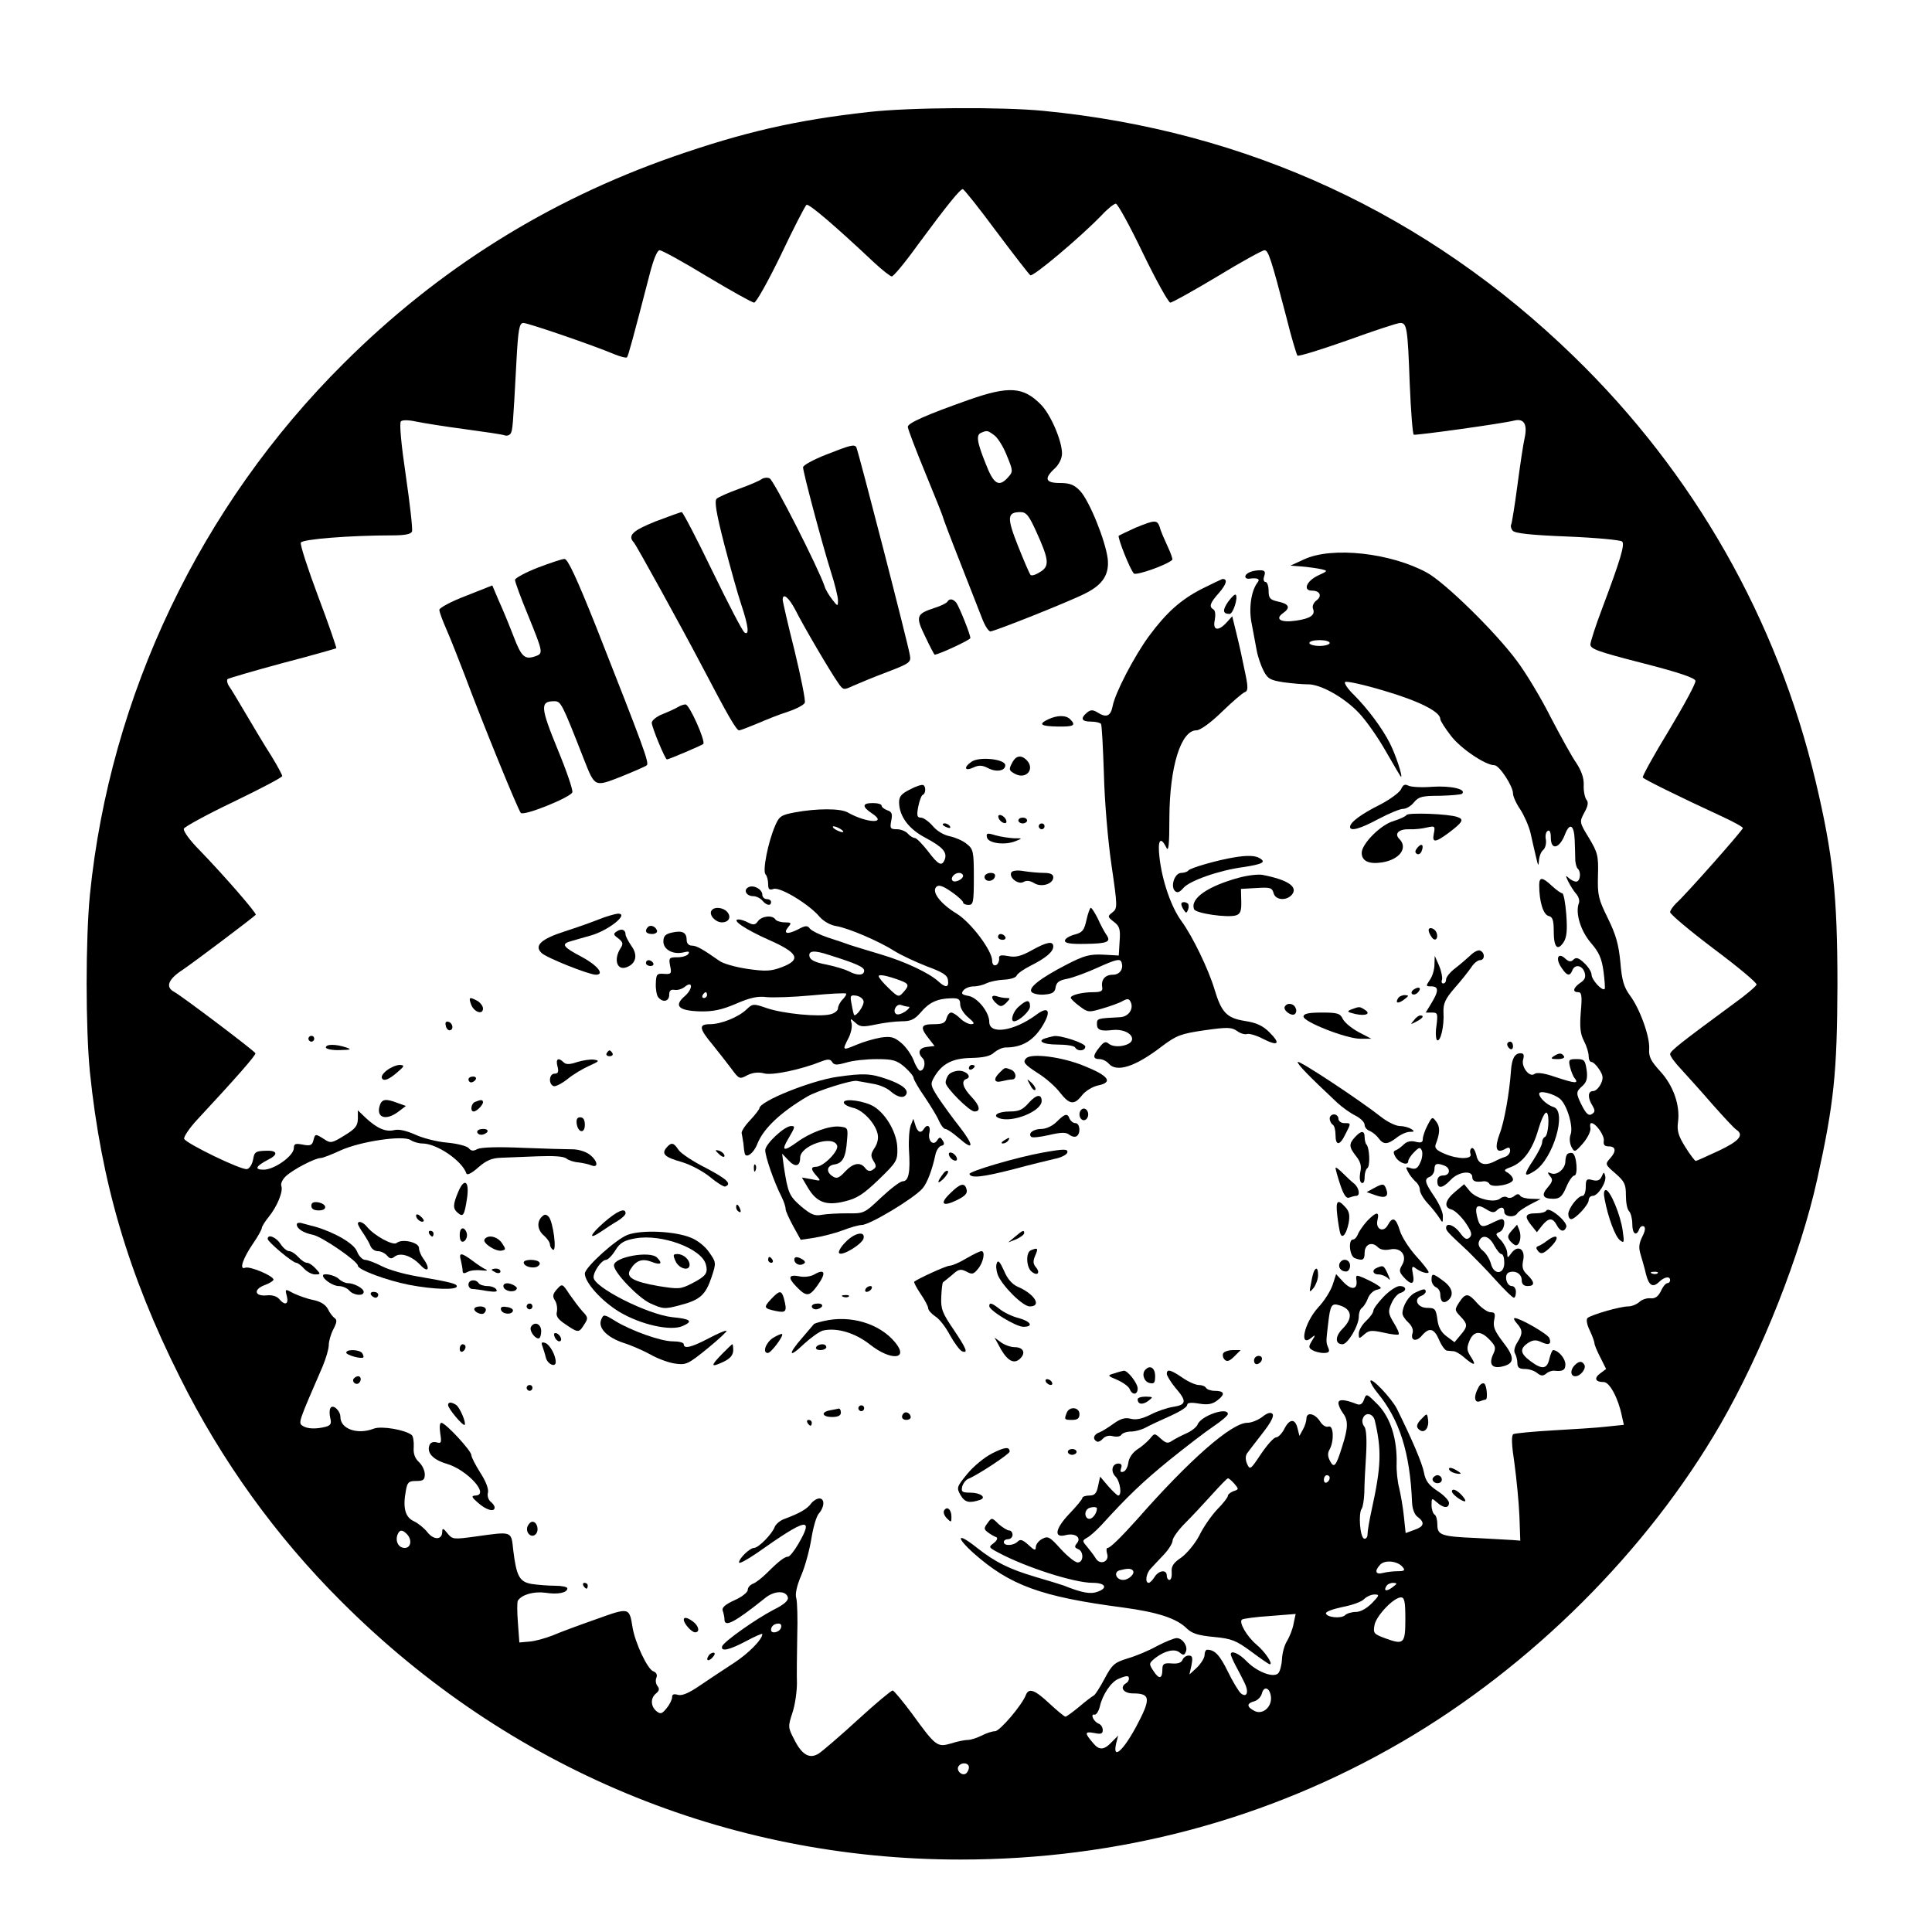 <?xml version="1.0" standalone="no"?>
<!DOCTYPE svg PUBLIC "-//W3C//DTD SVG 20010904//EN"
 "http://www.w3.org/TR/2001/REC-SVG-20010904/DTD/svg10.dtd">
<svg version="1.0" xmlns="http://www.w3.org/2000/svg"
 width="664pt" height="664pt" viewBox="0 0 664 664"
 preserveAspectRatio="xMidYMid meet">

<g transform="translate(0,664) scale(0.1,-0.1)"
fill="#000000" stroke="none">
<path d="M2985 6255 c-251 -28 -429 -69 -673 -154 -431 -151 -806 -386 -1131
-710 -492 -489 -803 -1141 -872 -1826 -15 -154 -15 -457 0 -610 39 -378 132
-695 309 -1048 143 -287 330 -547 556 -772 573 -573 1324 -886 2126 -886 544
0 1059 137 1519 405 444 259 842 655 1094 1091 143 248 275 583 332 840 58
262 69 368 70 670 0 308 -15 447 -75 700 -132 556 -418 1059 -831 1460 -504
490 -1123 776 -1823 844 -142 14 -461 12 -601 -4z m439 -410 c59 -79 112 -147
117 -151 10 -6 170 129 244 205 21 23 44 41 50 41 6 0 48 -76 93 -170 45 -93
88 -170 94 -170 7 0 80 41 162 90 82 50 155 90 162 90 13 0 23 -30 75 -230 17
-69 35 -128 38 -132 3 -4 80 20 171 52 91 33 173 60 182 60 23 0 26 -14 33
-208 4 -95 10 -174 14 -176 6 -3 305 38 347 49 32 7 44 -14 34 -60 -5 -22 -16
-96 -25 -164 -9 -69 -19 -129 -21 -133 -3 -5 -1 -15 5 -22 8 -9 61 -15 189
-20 97 -4 181 -12 187 -17 10 -10 -5 -61 -70 -234 -21 -55 -38 -109 -39 -119
-1 -16 23 -25 179 -65 125 -32 181 -51 182 -61 2 -8 -40 -85 -91 -170 -52 -85
-92 -158 -90 -162 5 -7 125 -66 272 -134 39 -18 72 -36 72 -40 0 -7 -198 -231
-229 -258 -11 -11 -21 -25 -21 -31 0 -7 68 -64 150 -126 83 -62 149 -117 147
-123 -2 -6 -37 -36 -79 -66 -182 -134 -218 -162 -218 -173 0 -7 17 -30 38 -52
20 -22 69 -76 107 -120 39 -44 76 -84 83 -88 27 -18 9 -39 -61 -72 -41 -19
-76 -35 -79 -35 -3 0 -19 21 -36 48 -23 37 -29 55 -25 85 8 58 -16 126 -61
175 -32 35 -40 50 -38 77 3 41 -32 139 -67 185 -20 28 -27 51 -32 113 -6 61
-15 94 -43 151 -32 65 -36 79 -34 147 2 68 -1 79 -31 129 -33 54 -33 55 -16
87 13 23 15 36 7 45 -5 7 -10 29 -9 50 1 24 -8 49 -25 75 -15 21 -54 92 -88
157 -33 66 -86 154 -117 195 -74 100 -247 269 -309 303 -125 68 -325 90 -421
46 l-48 -22 40 -3 c22 -2 51 -6 65 -9 25 -6 24 -6 -10 -22 -40 -19 -53 -52
-21 -52 28 0 36 -19 15 -34 -10 -8 -15 -20 -11 -29 8 -21 -10 -33 -58 -40 -53
-8 -75 5 -45 26 27 19 20 32 -20 40 -25 6 -30 11 -30 37 0 16 -5 30 -11 30 -6
0 -8 9 -4 20 5 15 2 20 -14 20 -27 0 -51 -10 -51 -22 0 -5 6 -8 13 -7 29 4 39
-1 29 -13 -22 -28 -31 -90 -20 -142 5 -28 13 -69 17 -91 4 -22 15 -54 24 -71
14 -27 23 -32 69 -39 29 -4 66 -7 81 -7 43 2 126 -44 177 -98 25 -26 67 -86
94 -134 27 -47 50 -86 51 -86 7 0 -19 78 -38 115 -26 52 -77 120 -124 167 -21
20 -34 40 -30 44 4 4 64 -9 134 -30 119 -35 193 -72 193 -97 0 -6 16 -31 36
-57 33 -44 119 -102 150 -102 17 0 64 -72 64 -97 0 -10 11 -35 25 -55 13 -20
29 -56 35 -80 5 -24 14 -61 19 -83 7 -31 9 -34 10 -14 1 15 7 32 15 38 7 6 11
22 9 35 -3 13 0 27 6 30 7 5 11 -4 11 -23 0 -45 30 -38 49 12 16 41 31 32 33
-20 1 -27 2 -58 2 -70 1 -11 4 -25 9 -29 12 -12 8 -44 -6 -44 -7 0 -19 6 -26
13 -11 10 -11 8 -1 -13 7 -14 19 -33 27 -42 9 -10 13 -25 9 -33 -12 -33 6 -94
42 -136 28 -32 37 -54 43 -97 4 -31 6 -58 4 -61 -9 -8 -45 32 -45 49 0 9 -11
27 -25 40 -19 18 -28 21 -37 12 -9 -9 -16 -8 -29 4 -24 22 -34 0 -13 -31 19
-29 29 -32 38 -10 8 22 34 18 42 -7 5 -16 1 -26 -15 -36 -24 -17 -28 -32 -7
-32 12 0 14 -13 9 -68 -4 -52 -2 -75 11 -100 9 -17 16 -40 16 -52 0 -11 4 -20
10 -20 5 0 17 -11 26 -25 14 -21 15 -31 6 -50 -7 -14 -18 -25 -27 -25 -18 0
-19 -23 -2 -50 10 -17 9 -22 -2 -29 -10 -7 -19 0 -33 27 -23 45 -22 50 1 70
14 13 18 26 14 55 -5 33 -8 37 -34 37 -27 0 -29 -2 -23 -27 4 -16 11 -34 17
-40 13 -18 1 -17 -69 6 -37 13 -63 16 -70 10 -17 -14 -47 25 -39 50 4 15 2 21
-9 21 -20 0 -30 -18 -33 -60 -5 -74 -23 -177 -39 -217 -18 -49 -12 -68 17 -53
15 9 19 7 19 -5 0 -9 -8 -18 -17 -21 -10 -3 -26 -10 -35 -15 -35 -18 -58 -11
-64 21 -4 16 -11 27 -16 24 -5 -3 -7 -12 -4 -20 7 -19 -44 -19 -90 1 -26 11
-34 19 -30 31 15 39 16 60 3 78 -14 19 -15 19 -31 -12 -9 -17 -16 -38 -16 -47
0 -11 -6 -14 -25 -9 -15 4 -30 1 -40 -9 -8 -8 -20 -17 -27 -20 -10 -3 -10 -9
-2 -23 12 -21 44 -32 44 -15 0 6 9 20 20 31 18 18 21 18 27 5 3 -9 1 -28 -6
-41 -8 -19 -16 -24 -32 -19 -18 6 -19 4 -10 -12 5 -11 17 -25 25 -33 9 -7 16
-20 16 -30 0 -9 12 -30 28 -47 15 -16 32 -38 39 -49 11 -18 12 -18 12 5 1 13
-12 43 -29 68 -34 50 -36 61 -15 69 8 4 15 15 15 25 0 20 8 23 34 13 23 -9 20
-34 -4 -34 -13 0 -20 -7 -20 -20 0 -27 18 -25 46 5 26 28 74 34 74 10 0 -15
11 -19 39 -15 8 1 17 -3 20 -9 9 -15 81 -2 81 15 0 7 -8 17 -17 23 -16 8 -15
11 10 20 42 16 74 59 94 129 10 34 22 60 28 58 12 -4 7 -80 -6 -84 -5 -2 -9
-11 -9 -19 0 -8 -14 -35 -30 -60 -35 -52 -34 -62 5 -37 63 41 111 204 65 219
-23 7 -50 32 -50 46 0 13 51 0 72 -18 24 -21 46 -96 36 -122 -5 -13 -3 -31 3
-43 10 -19 12 -19 40 13 16 19 27 42 25 52 -2 9 -1 17 3 17 16 0 46 -43 43
-61 -2 -14 3 -19 17 -19 25 0 27 -17 4 -42 -17 -19 -16 -21 19 -51 32 -28 36
-38 36 -75 0 -24 4 -48 11 -55 6 -6 11 -26 11 -44 0 -34 14 -44 24 -17 3 8 10
12 16 9 6 -4 4 -17 -6 -36 -11 -23 -13 -37 -5 -62 5 -18 14 -47 18 -66 10 -40
24 -48 46 -26 18 17 37 20 37 5 0 -5 -4 -10 -9 -10 -6 0 -16 -12 -23 -28 -10
-19 -20 -26 -37 -24 -12 1 -29 -5 -37 -13 -9 -8 -26 -15 -38 -15 -28 0 -128
-29 -140 -40 -5 -5 -2 -23 8 -43 9 -19 16 -39 16 -44 0 -5 9 -27 20 -48 l20
-40 -20 -15 c-23 -17 -17 -30 12 -30 20 0 50 -56 62 -116 l7 -31 -58 -6 c-32
-4 -115 -9 -185 -13 -69 -4 -131 -10 -137 -13 -7 -5 -6 -36 4 -101 7 -52 15
-133 17 -180 l3 -85 -25 2 c-14 1 -70 4 -125 7 -122 5 -135 10 -135 46 0 16
-4 32 -10 35 -5 3 -10 18 -10 32 0 25 1 25 18 10 23 -21 42 -22 42 -2 0 8 -18
27 -40 41 -30 20 -41 35 -46 63 -6 32 -41 114 -93 219 -18 36 -91 113 -91 95
0 -6 11 -24 24 -40 76 -92 112 -205 119 -376 1 -24 9 -44 20 -51 25 -19 21
-33 -12 -44 l-30 -11 -6 57 c-3 31 -11 75 -16 97 -6 22 -10 60 -9 85 2 85 -21
157 -64 202 -39 39 -40 40 -48 18 -5 -15 -13 -20 -24 -16 -43 17 -64 18 -64 4
0 -8 7 -23 15 -34 19 -25 19 -50 -2 -115 -21 -68 -28 -77 -42 -50 -8 15 -9 27
-1 40 16 30 13 84 -4 78 -9 -3 -21 4 -30 19 -18 27 -46 32 -46 8 0 -8 -5 -25
-12 -37 l-12 -22 -6 24 c-8 36 -27 36 -45 2 -8 -17 -22 -31 -29 -31 -8 0 -31
-26 -52 -57 -36 -54 -38 -56 -48 -34 -6 14 -6 27 0 36 5 7 29 38 53 69 29 37
41 60 34 67 -6 6 -18 3 -35 -11 -15 -11 -37 -20 -51 -20 -54 0 -198 -126 -379
-332 -53 -59 -92 -98 -101 -98 -5 0 -5 -9 -2 -20 9 -27 -24 -41 -39 -16 -6 10
-19 27 -29 39 -18 21 -18 22 -1 32 10 5 32 25 49 43 91 100 140 147 233 223
57 46 126 99 153 117 27 18 49 37 49 42 0 26 -93 -6 -104 -36 -3 -8 -20 -22
-38 -30 -18 -8 -41 -20 -50 -26 -14 -10 -21 -8 -38 7 -22 20 -22 20 -38 0 -10
-11 -29 -28 -44 -37 -16 -11 -28 -29 -30 -45 -2 -14 -9 -29 -17 -31 -10 -3
-12 0 -8 12 4 10 1 16 -9 16 -22 0 -28 -27 -10 -45 16 -16 23 -65 9 -65 -3 0
-19 15 -34 32 l-28 33 -7 -32 c-5 -26 -12 -33 -30 -33 -13 0 -24 -4 -24 -8 0
-5 -21 -30 -46 -56 -48 -51 -53 -83 -11 -72 32 8 54 -8 39 -27 -10 -12 -9 -16
3 -21 20 -7 20 -46 -1 -46 -9 0 -35 21 -58 46 -38 42 -44 46 -64 35 -12 -6
-22 -19 -22 -28 0 -13 -5 -12 -25 7 -20 18 -28 21 -37 12 -15 -15 -48 -16 -48
-2 0 6 7 10 15 10 8 0 15 7 15 15 0 8 -5 15 -12 15 -6 0 -22 10 -36 22 -23 23
-24 23 -38 3 -13 -17 -13 -21 2 -32 9 -7 22 -14 28 -16 6 -3 3 -11 -8 -20 -19
-14 -19 -15 15 -33 95 -51 261 -104 324 -104 43 0 54 -17 19 -30 -25 -10 -54
-5 -119 21 -11 4 -54 17 -95 29 -91 27 -138 50 -203 101 -66 53 -75 39 -12
-18 126 -112 233 -151 516 -188 118 -16 182 -37 217 -71 18 -18 40 -25 94 -30
62 -6 76 -12 128 -50 32 -24 61 -44 64 -44 13 0 -17 44 -46 68 -33 28 -62 78
-49 86 5 3 48 9 96 12 l88 7 -7 -33 c-3 -19 -14 -45 -22 -59 -9 -13 -17 -42
-18 -63 -1 -21 -7 -43 -13 -49 -17 -17 -74 6 -108 41 -26 27 -55 40 -55 24 0
-3 7 -20 16 -37 10 -18 23 -44 31 -60 16 -31 9 -54 -12 -37 -8 7 -28 40 -45
75 -28 57 -45 75 -71 75 -5 0 -9 -8 -9 -18 0 -10 -12 -29 -26 -43 l-26 -24 7
32 c5 27 3 33 -10 33 -8 0 -18 -7 -21 -15 -4 -10 -17 -14 -38 -12 -26 2 -31
-2 -31 -20 0 -33 -11 -36 -30 -7 -17 26 -17 27 6 46 33 25 67 33 84 18 12 -10
16 -9 21 4 7 19 -12 46 -32 46 -8 0 -38 -12 -67 -27 -28 -16 -74 -35 -102 -43
-45 -14 -53 -21 -79 -70 -16 -30 -33 -57 -38 -58 -4 -2 -27 -19 -49 -38 -23
-19 -44 -34 -47 -34 -4 0 -29 21 -55 45 -50 47 -71 55 -81 30 -13 -35 -90
-125 -106 -125 -10 0 -31 -7 -46 -15 -16 -8 -37 -15 -48 -15 -10 0 -36 -5 -57
-12 -48 -14 -53 -10 -135 103 -32 43 -62 79 -66 79 -5 0 -59 -45 -119 -100
-61 -56 -122 -108 -134 -116 -32 -21 -59 -6 -86 49 -21 40 -21 43 -5 92 9 27
15 73 15 100 -1 28 0 100 1 160 2 61 0 120 -3 131 -5 14 1 43 17 80 14 33 29
90 35 128 6 37 17 76 26 85 19 22 20 51 1 51 -8 0 -21 -8 -28 -17 -13 -19 -42
-35 -91 -53 -15 -5 -30 -18 -34 -27 -9 -25 -55 -72 -71 -73 -15 0 -52 -36 -52
-50 0 -6 27 9 61 32 171 121 198 127 143 32 -14 -24 -30 -44 -35 -44 -12 0
-32 -15 -73 -56 -17 -17 -39 -34 -48 -37 -10 -4 -18 -13 -18 -21 0 -9 -21 -25
-46 -36 -33 -15 -44 -26 -40 -36 3 -9 6 -22 6 -30 0 -28 34 -11 140 74 32 26
73 26 78 1 2 -10 -15 -25 -50 -42 -63 -33 -170 -109 -176 -125 -6 -20 25 -13
83 18 30 16 55 27 55 24 0 -19 -48 -67 -97 -99 -32 -21 -84 -55 -116 -77 -39
-27 -63 -37 -77 -33 -14 4 -20 2 -20 -8 0 -8 -8 -25 -19 -38 -16 -20 -21 -21
-35 -10 -20 17 -21 45 -1 61 11 9 12 16 5 25 -6 7 -8 20 -4 29 4 10 0 18 -11
22 -20 8 -62 97 -71 151 -11 69 -11 69 -125 28 -57 -20 -125 -45 -150 -56 -26
-10 -62 -20 -80 -21 l-34 -3 -5 68 c-3 38 -3 72 0 76 14 21 55 32 94 27 44 -7
76 0 76 15 0 5 -19 9 -42 9 -24 0 -60 3 -80 6 -43 7 -53 27 -64 116 -7 67 -2
65 -131 47 -74 -10 -78 -10 -95 11 -14 18 -18 19 -18 6 0 -29 -29 -30 -51 -2
-11 14 -32 31 -47 38 -30 14 -38 47 -27 105 5 29 10 33 35 33 25 0 30 4 30 23
0 13 -9 32 -20 42 -14 13 -20 29 -18 52 1 18 -2 37 -7 41 -22 18 -104 32 -130
22 -57 -22 -115 -1 -115 40 0 22 -26 45 -34 31 -4 -6 -4 -21 -1 -34 5 -20 2
-26 -17 -31 -32 -8 -61 -7 -77 3 -17 11 -16 11 68 205 11 27 21 59 21 73 0 13
7 38 16 55 12 23 13 32 4 38 -6 4 -17 18 -23 31 -8 15 -25 26 -50 31 -21 4
-51 15 -68 23 -29 16 -30 16 -23 -10 7 -28 -7 -33 -26 -10 -8 10 -25 15 -43
13 -42 -4 -47 20 -8 35 17 6 31 15 31 19 0 13 -81 47 -97 41 -22 -9 -9 31 28
85 16 23 29 47 29 52 0 4 10 21 23 37 29 35 51 88 44 107 -3 8 4 23 16 34 25
23 100 62 119 62 7 0 38 12 68 26 68 31 214 53 241 36 10 -7 29 -12 41 -12 49
0 136 -59 151 -103 2 -7 18 0 41 21 28 24 46 32 79 33 23 1 80 3 126 5 54 2
89 0 98 -8 8 -6 26 -12 41 -13 15 -2 35 -6 44 -10 27 -11 22 17 -7 38 -14 10
-39 17 -57 17 -18 0 -95 2 -170 5 -87 4 -144 2 -157 -4 -14 -8 -22 -7 -30 3
-6 7 -40 16 -75 19 -35 3 -85 16 -110 28 -30 13 -55 19 -71 15 -29 -7 -58 5
-98 42 l-27 26 0 -30 c-1 -24 -9 -34 -47 -57 -42 -26 -47 -27 -69 -12 -30 19
-31 19 -37 -5 -4 -16 -11 -19 -36 -14 -26 5 -31 3 -31 -12 -1 -27 -67 -74
-104 -74 -33 0 -27 12 15 34 37 18 33 33 -8 31 -34 -1 -39 -4 -43 -30 -3 -16
-12 -31 -21 -33 -20 -4 -209 88 -216 104 -2 7 18 37 45 66 135 145 202 222
200 228 -4 9 -252 196 -279 211 -31 16 -22 43 29 76 40 27 239 177 251 189 5
4 -107 133 -192 221 -34 34 -58 67 -55 75 3 7 80 49 172 93 91 44 166 83 166
88 0 4 -17 36 -38 70 -22 34 -60 98 -86 142 -26 44 -52 88 -59 97 -6 9 -8 20
-5 24 4 3 89 28 189 55 100 26 183 50 185 51 1 2 -26 82 -62 177 -36 96 -63
179 -60 186 4 12 171 25 313 25 44 0 65 4 69 13 3 8 -7 94 -21 191 -16 108
-23 182 -17 188 5 5 26 5 53 -1 24 -5 99 -17 167 -26 67 -9 128 -18 136 -21 8
-3 17 0 21 6 7 11 8 24 20 248 6 112 10 132 24 132 16 0 238 -76 314 -108 20
-8 39 -13 42 -10 4 4 20 62 78 286 13 51 26 82 34 82 8 0 81 -40 163 -90 82
-49 155 -90 162 -90 7 0 49 75 93 166 43 91 83 168 87 170 8 5 97 -71 232
-198 28 -26 56 -48 61 -48 6 0 46 48 89 108 104 141 146 192 155 192 4 0 56
-65 115 -145z m1146 -1415 c0 -5 -16 -10 -35 -10 -19 0 -35 5 -35 10 0 6 16
10 35 10 19 0 35 -4 35 -10z m1127 -2166 c-3 -3 -12 -4 -19 -1 -8 3 -5 6 6 6
11 1 17 -2 13 -5z m-972 -506 c24 -102 22 -158 -11 -308 -8 -36 -14 -73 -14
-83 0 -11 -6 -17 -12 -15 -14 5 -20 87 -8 103 4 6 8 30 9 55 0 25 3 83 6 129
3 54 1 89 -6 98 -6 7 -9 20 -5 28 8 23 35 18 41 -7z m-155 -197 c0 -6 -4 -13
-10 -16 -5 -3 -10 1 -10 9 0 9 5 16 10 16 6 0 10 -4 10 -9z m-328 -20 c16 -19
16 -20 -3 -26 -10 -4 -19 -11 -19 -16 0 -5 -16 -26 -36 -46 -20 -21 -48 -61
-62 -90 -15 -29 -43 -62 -62 -76 -27 -18 -35 -30 -33 -50 1 -15 -2 -27 -8 -27
-5 0 -9 7 -9 15 0 22 -28 18 -42 -5 -7 -11 -16 -20 -20 -20 -14 0 -9 33 7 49
8 9 28 30 45 48 16 17 30 39 30 48 0 9 19 36 43 60 23 23 65 68 92 98 28 31
52 56 55 56 3 1 13 -8 22 -18z m-472 -85 c0 -16 -14 -36 -26 -36 -14 0 -19 22
-7 33 7 8 33 10 33 3z m-2372 -88 c19 -19 15 -48 -7 -48 -21 0 -33 22 -25 45
7 18 16 19 32 3z m3423 -114 c9 -11 6 -14 -17 -14 -16 0 -39 -3 -51 -6 -26 -7
-30 7 -9 29 17 17 60 12 77 -9z m-928 -11 c10 -10 -13 -33 -33 -33 -24 0 -34
27 -12 33 27 7 38 7 45 0z m893 -58 c-21 -16 -32 -13 -21 4 3 6 14 11 23 11
15 -1 15 -2 -2 -15z m-71 -55 c-18 -18 -39 -30 -55 -30 -14 0 -31 -5 -37 -11
-13 -13 -63 -8 -66 6 -1 6 24 15 57 22 32 6 66 18 74 27 9 9 25 16 36 16 18 0
17 -3 -9 -30z m115 -54 c0 -85 -5 -90 -68 -67 -41 15 -43 18 -38 46 6 32 66
95 91 95 12 0 15 -15 15 -74z m-2146 -31 c-6 -16 -34 -21 -34 -7 0 13 11 22
26 22 8 0 11 -6 8 -15z m1196 -174 c0 -6 -4 -13 -10 -16 -23 -14 -9 -35 24
-35 61 0 62 -18 11 -114 -46 -85 -82 -116 -69 -58 l7 27 -22 -22 c-26 -28 -43
-29 -63 -5 -31 36 -31 42 2 36 24 -5 30 -3 30 10 0 9 -6 19 -14 22 -18 7 -30
35 -14 31 6 -1 14 12 18 28 9 41 39 85 64 95 28 12 36 12 36 1z m488 -62 c4
-36 -29 -64 -57 -49 -27 14 -27 26 0 33 11 3 23 15 26 27 7 27 27 20 31 -11z
m-1038 -243 c0 -8 -5 -18 -11 -22 -14 -8 -33 11 -25 25 10 16 36 13 36 -3z"/>
<path d="M3330 5266 c-147 -52 -210 -80 -210 -93 0 -7 27 -78 60 -158 33 -80
60 -148 60 -150 0 -3 26 -72 58 -153 32 -81 66 -168 76 -194 10 -27 23 -48 30
-48 14 0 275 104 327 131 60 30 82 66 76 119 -8 63 -63 199 -95 233 -20 21
-35 27 -69 27 -50 0 -56 15 -18 50 15 14 25 35 25 51 0 44 -39 135 -73 169
-60 61 -110 64 -247 16z m86 -121 c12 -8 32 -39 44 -70 22 -53 22 -56 5 -75
-32 -36 -50 -25 -78 48 -30 75 -33 98 -14 105 19 8 21 8 43 -8z m145 -331 c44
-97 47 -119 15 -139 -15 -10 -30 -15 -34 -11 -4 4 -23 49 -43 99 -39 98 -38
117 8 117 20 0 29 -11 54 -66z"/>
<path d="M2838 5077 c-43 -17 -78 -36 -78 -43 0 -17 65 -261 95 -357 14 -43
25 -88 25 -100 0 -22 -1 -22 -20 3 -11 14 -23 34 -26 45 -19 58 -175 366 -189
371 -8 4 -21 2 -28 -3 -6 -5 -41 -20 -77 -33 -36 -13 -70 -28 -77 -34 -8 -8
-2 -47 26 -156 21 -80 47 -174 59 -209 24 -72 28 -106 11 -95 -7 4 -56 99
-110 210 -54 112 -102 204 -106 204 -4 0 -45 -15 -90 -32 -80 -32 -97 -49 -74
-73 9 -11 154 -273 234 -425 90 -172 118 -220 127 -220 5 0 33 11 62 23 30 13
77 32 106 41 30 10 56 24 58 31 3 7 -13 87 -35 178 -23 91 -41 170 -41 176 0
25 21 8 44 -36 27 -54 122 -216 148 -252 16 -23 18 -23 50 -8 18 8 71 30 116
47 79 30 84 34 79 59 -6 38 -178 705 -184 714 -7 11 -21 7 -105 -26z"/>
<path d="M3902 4826 c-28 -13 -54 -25 -57 -27 -5 -6 39 -117 52 -130 8 -8 115
30 132 47 2 2 -5 23 -16 46 -11 24 -24 53 -27 66 -9 26 -16 26 -84 -2z"/>
<path d="M1848 4689 c-43 -17 -78 -36 -78 -42 0 -7 20 -62 45 -122 50 -123 52
-130 29 -139 -40 -15 -51 -6 -79 67 -15 39 -38 95 -51 123 l-22 52 -91 -36
c-50 -19 -91 -41 -91 -48 0 -8 12 -39 26 -71 14 -32 41 -101 61 -153 61 -164
184 -465 193 -474 11 -11 170 53 177 71 3 7 -20 74 -51 149 -59 144 -60 164
-11 164 23 0 26 -6 102 -200 38 -96 36 -95 128 -59 44 18 84 35 88 39 9 8 -12
64 -175 478 -66 165 -97 232 -108 231 -8 0 -50 -14 -92 -30z"/>
<path d="M4130 4616 c-73 -38 -121 -81 -181 -162 -50 -68 -117 -196 -125 -241
-7 -35 -22 -41 -53 -21 -15 9 -23 9 -35 -1 -24 -20 -19 -31 13 -31 17 0 32 -4
35 -8 3 -5 7 -83 10 -173 2 -90 14 -231 26 -312 21 -144 21 -149 3 -163 -17
-13 -17 -15 5 -32 20 -15 23 -26 20 -67 l-3 -49 -54 3 c-46 2 -65 -3 -125 -34
-93 -48 -134 -81 -120 -95 6 -6 27 -10 45 -8 26 2 35 8 37 25 3 17 12 24 40
29 20 4 69 22 108 40 58 26 73 30 78 18 9 -23 -5 -44 -29 -44 -27 0 -41 -17
-37 -42 3 -14 -4 -18 -30 -18 -40 0 -78 -10 -78 -19 0 -4 14 -17 30 -29 29
-22 32 -22 79 -8 27 8 59 19 70 26 17 9 22 8 28 -6 9 -24 -10 -49 -38 -50 -78
-4 -79 -4 -79 -24 0 -20 13 -25 54 -20 63 6 95 -42 35 -54 -19 -4 -38 -1 -47
6 -12 10 -18 8 -33 -11 -24 -29 -24 -41 0 -41 10 0 24 -7 31 -15 27 -32 91
-12 182 58 52 39 66 44 147 56 78 11 93 11 112 -2 12 -9 27 -13 34 -11 7 3 32
-4 55 -16 53 -27 63 -18 23 22 -23 23 -45 33 -84 39 -63 10 -81 29 -105 109
-20 67 -75 182 -114 235 -35 48 -66 138 -75 218 -7 59 3 75 23 35 8 -18 11 5
11 103 1 175 40 299 93 299 13 0 49 26 87 63 36 35 72 66 79 68 11 4 12 15 3
59 -16 76 -18 88 -33 149 l-13 53 -19 -21 c-29 -32 -49 -28 -41 8 3 17 2 32
-4 36 -17 10 -13 22 19 58 26 30 30 48 11 47 -3 -1 -35 -16 -71 -34z"/>
<path d="M4221 4572 c-20 -29 -19 -42 5 -42 12 0 30 57 21 66 -3 3 -14 -8 -26
-24z"/>
<path d="M3256 4572 c-3 -5 -23 -15 -46 -22 -61 -20 -64 -29 -30 -98 16 -34
31 -62 32 -62 14 0 123 51 123 57 0 13 -38 107 -48 121 -11 14 -24 16 -31 4z"/>
<path d="M2330 4210 c-8 -5 -32 -16 -52 -24 -21 -8 -38 -22 -38 -30 0 -15 46
-126 52 -126 7 0 119 48 125 53 9 9 -48 137 -61 136 -6 0 -18 -4 -26 -9z"/>
<path d="M3603 4168 c-36 -17 -27 -24 32 -25 56 -1 64 4 43 25 -15 15 -45 14
-75 0z"/>
<path d="M3339 4022 c-28 -19 -24 -34 6 -20 19 9 31 8 49 -1 29 -16 61 -11 61
9 0 21 -89 31 -116 12z"/>
<path d="M3480 4021 c-14 -26 -13 -29 9 -41 39 -20 69 18 39 48 -18 18 -36 15
-48 -7z"/>
<path d="M3128 3927 c-30 -15 -38 -24 -38 -45 1 -48 33 -91 90 -121 60 -32 76
-50 67 -75 -10 -25 -22 -19 -58 29 -19 24 -39 45 -45 45 -6 0 -17 7 -24 15 -7
8 -24 15 -37 15 -23 0 -25 3 -20 29 5 24 2 31 -13 36 -11 4 -20 11 -20 16 0 5
-13 9 -30 9 -37 0 -38 -12 -4 -35 57 -37 -16 -35 -83 3 -25 14 -105 14 -181 0
-47 -9 -54 -13 -68 -46 -24 -55 -44 -155 -33 -167 5 -5 9 -20 9 -33 0 -19 4
-22 19 -17 23 7 122 -53 158 -96 13 -15 37 -29 58 -32 41 -7 145 -51 200 -86
22 -14 72 -37 110 -52 54 -20 71 -30 73 -47 4 -27 -8 -28 -34 -4 -31 28 -113
67 -194 91 -41 12 -88 27 -105 32 -16 6 -52 18 -80 27 -27 9 -55 23 -61 30 -9
12 -15 12 -43 -3 -36 -18 -51 -14 -31 10 11 13 9 15 -13 15 -14 0 -29 5 -32
10 -10 16 -47 12 -60 -6 -9 -13 -16 -14 -33 -5 -11 6 -26 11 -33 11 -28 0 22
-34 103 -70 102 -45 113 -68 45 -94 -37 -14 -55 -15 -118 -6 -40 6 -84 18 -97
28 -57 40 -78 52 -94 52 -11 0 -18 8 -18 19 0 26 -14 34 -50 26 -23 -5 -30
-12 -30 -31 0 -28 34 -46 70 -37 16 4 21 3 16 -5 -4 -7 -21 -12 -38 -12 -28 0
-30 -2 -25 -29 6 -27 4 -30 -21 -28 -24 2 -27 -1 -28 -33 -1 -19 3 -41 8 -47
16 -20 38 -15 38 8 0 14 5 19 18 17 11 -2 26 3 35 10 29 24 29 -7 0 -32 -38
-33 -21 -50 54 -52 42 -1 73 5 122 26 50 22 77 27 106 23 22 -2 91 0 154 6 63
6 117 9 119 6 2 -2 -3 -11 -12 -20 -9 -9 -16 -23 -16 -31 0 -7 -12 -17 -26
-20 -39 -10 -162 2 -218 21 -46 16 -49 16 -70 -4 -28 -27 -88 -51 -126 -51
-39 0 -38 -14 8 -69 20 -25 50 -63 65 -83 27 -37 29 -38 56 -23 19 9 38 11 57
6 28 -8 127 13 197 41 23 9 31 8 37 -2 7 -11 16 -11 48 -2 22 7 69 12 105 12
56 0 69 -4 96 -27 17 -15 31 -32 31 -38 0 -5 17 -35 38 -65 20 -30 43 -67 49
-82 7 -16 17 -28 22 -28 6 0 26 -14 46 -31 52 -46 54 -28 4 37 -24 30 -57 76
-74 101 -27 42 -28 47 -15 70 27 47 63 66 128 67 42 1 66 6 79 19 11 9 28 17
39 17 54 0 92 21 123 68 36 56 27 78 -18 44 -76 -56 -161 -69 -161 -24 0 33
-39 82 -70 89 -24 4 -28 8 -19 19 6 8 22 14 36 14 13 0 33 5 44 11 11 5 37 11
59 12 22 1 42 7 44 14 3 7 24 22 48 34 52 26 78 48 78 66 0 20 -22 16 -74 -13
-36 -20 -55 -25 -80 -20 -28 5 -34 3 -32 -10 0 -9 -5 -19 -11 -21 -8 -3 -13 4
-13 15 0 35 -73 132 -122 162 -56 34 -87 75 -70 92 8 8 22 4 52 -17 22 -15 40
-32 40 -36 0 -5 8 -9 19 -9 16 0 18 9 18 95 0 90 -2 97 -25 115 -13 11 -39 22
-58 26 -20 4 -44 18 -58 35 -14 16 -32 29 -41 29 -13 0 -15 7 -9 38 4 20 11
39 15 40 11 4 12 29 2 34 -5 2 -25 -4 -45 -15z m-238 -137 c8 -5 11 -10 5 -10
-5 0 -17 5 -25 10 -8 5 -10 10 -5 10 6 0 17 -5 25 -10z m420 -160 c0 -12 -28
-25 -36 -17 -9 9 6 27 22 27 8 0 14 -5 14 -10z m-461 -272 c96 -30 121 -42
121 -54 0 -17 -24 -18 -53 -2 -12 6 -47 17 -77 23 -38 7 -56 16 -58 28 -4 20
16 22 67 5z m246 -88 c29 -11 31 -17 9 -41 -15 -17 -18 -16 -50 15 -19 18 -34
36 -34 41 0 8 32 1 75 -15z m-665 -50 c0 -5 -5 -10 -11 -10 -5 0 -7 5 -4 10 3
6 8 10 11 10 2 0 4 -4 4 -10z m538 -21 c3 -14 -26 -55 -33 -47 -1 2 -5 18 -8
36 -6 30 -5 33 16 30 12 -2 23 -10 25 -19z m332 -11 c0 -12 12 -32 28 -45 21
-18 23 -22 10 -23 -10 0 -27 9 -38 20 -11 11 -25 20 -31 20 -6 0 -13 -9 -16
-20 -4 -16 -14 -20 -44 -20 -44 0 -48 -10 -18 -48 l21 -27 -26 -3 c-27 -3 -34
-20 -15 -39 12 -12 6 -43 -9 -43 -4 0 -15 16 -22 36 -8 20 -27 47 -43 60 -24
20 -35 23 -70 18 -23 -4 -61 -15 -84 -25 -48 -20 -49 -20 -27 23 9 17 13 39
11 50 -5 19 -5 19 13 3 16 -15 26 -15 70 -6 28 6 68 11 90 11 30 0 43 6 64 30
29 35 58 48 104 49 27 1 32 -3 32 -21z m-177 -8 c6 0 1 -7 -11 -16 -12 -8 -26
-13 -32 -9 -14 9 1 37 17 31 8 -3 20 -6 26 -6z"/>
<path d="M4815 3927 c-6 -11 -38 -35 -73 -53 -64 -32 -102 -60 -102 -76 0 -16
34 -7 97 27 36 19 74 35 85 35 11 0 28 10 38 23 16 19 28 22 89 22 38 1 73 4
76 7 16 16 -39 28 -102 24 -36 -3 -74 -1 -83 4 -12 6 -18 3 -25 -13z"/>
<path d="M4834 3839 c-3 -5 -23 -14 -45 -21 -43 -12 -109 -78 -109 -109 0 -28
24 -40 70 -33 61 10 90 50 59 81 -18 18 -1 34 34 33 18 -1 45 2 61 6 27 6 29
5 24 -20 -7 -33 4 -33 50 1 49 37 55 47 31 55 -29 11 -169 16 -175 7z"/>
<path d="M3432 3829 c2 -7 10 -15 17 -17 8 -3 12 1 9 9 -2 7 -10 15 -17 17 -8
3 -12 -1 -9 -9z"/>
<path d="M3500 3820 c0 -5 7 -10 15 -10 8 0 15 5 15 10 0 6 -7 10 -15 10 -8 0
-15 -4 -15 -10z"/>
<path d="M3240 3806 c0 -2 7 -7 16 -10 8 -3 12 -2 9 4 -6 10 -25 14 -25 6z"/>
<path d="M3570 3800 c0 -5 5 -10 10 -10 6 0 10 5 10 10 0 6 -4 10 -10 10 -5 0
-10 -4 -10 -10z"/>
<path d="M3392 3762 c4 -20 61 -28 98 -13 25 10 25 10 -5 10 -17 1 -45 5 -63
10 -29 9 -33 8 -30 -7z"/>
<path d="M4871 3726 c-8 -10 -9 -16 -1 -21 5 -3 13 1 16 10 9 22 -1 29 -15 11z"/>
<path d="M4240 3693 c-51 -8 -151 -36 -156 -45 -3 -4 -14 -8 -24 -8 -23 0 -38
-46 -22 -62 8 -8 16 -5 29 10 21 25 123 61 207 72 65 10 78 17 56 30 -15 10
-44 11 -90 3z"/>
<path d="M3476 3642 c-10 -17 23 -44 42 -33 10 6 23 4 36 -4 25 -16 66 -3 66
20 0 10 -10 15 -32 15 -18 0 -49 3 -69 6 -21 4 -39 2 -43 -4z"/>
<path d="M3385 3631 c-3 -5 -1 -12 5 -16 12 -7 30 2 30 16 0 12 -27 12 -35 0z"/>
<path d="M4260 3624 c-108 -29 -171 -72 -156 -109 5 -14 114 -30 144 -21 15 5
19 15 18 49 l-1 42 53 3 c47 3 54 1 59 -17 6 -25 44 -28 63 -6 22 27 -13 51
-100 68 -14 3 -50 -1 -80 -9z"/>
<path d="M5290 3598 c0 -57 14 -101 32 -106 14 -3 18 -14 18 -53 0 -55 13 -69
34 -37 11 17 13 42 9 96 -3 39 -9 72 -14 72 -4 0 -20 11 -35 25 -33 31 -44 32
-44 3z"/>
<path d="M2571 3590 c-17 -10 -5 -30 18 -30 10 0 24 -7 31 -15 14 -17 30 -20
30 -5 0 6 -7 10 -15 10 -8 0 -15 7 -15 15 0 19 -32 36 -49 25z"/>
<path d="M4060 3533 c0 -5 4 -14 9 -21 7 -11 9 -11 14 1 3 8 3 18 0 21 -9 8
-23 7 -23 -1z"/>
<path d="M2445 3510 c-9 -15 14 -40 36 -40 24 0 33 18 19 35 -14 17 -46 20
-55 5z"/>
<path d="M3734 3478 c-8 -36 -14 -43 -41 -50 -18 -5 -33 -14 -33 -21 0 -9 20
-12 70 -11 77 1 90 7 72 32 -6 9 -20 34 -29 55 -10 20 -21 37 -24 37 -3 0 -10
-19 -15 -42z"/>
<path d="M2060 3481 c-25 -10 -78 -29 -119 -42 -81 -26 -106 -49 -80 -74 15
-16 163 -75 187 -75 31 0 6 32 -48 61 -63 33 -72 44 -42 53 9 3 42 12 73 21
60 17 133 75 93 75 -10 -1 -39 -9 -64 -19z"/>
<path d="M2227 3454 c-13 -13 -7 -24 14 -24 11 0 19 5 17 12 -5 14 -22 21 -31
12z"/>
<path d="M2120 3439 c-13 -8 -12 -12 5 -24 16 -13 18 -19 7 -35 -24 -39 -11
-77 22 -64 32 12 39 42 16 73 -11 16 -20 34 -20 39 0 17 -14 22 -30 11z"/>
<path d="M4910 3443 c0 -5 4 -15 10 -23 11 -18 25 -7 17 15 -6 15 -27 21 -27
8z"/>
<path d="M3430 3420 c0 -5 7 -10 16 -10 8 0 12 5 9 10 -3 6 -10 10 -16 10 -5
0 -9 -4 -9 -10z"/>
<path d="M5053 3356 c-12 -11 -35 -31 -52 -44 -17 -13 -31 -30 -31 -38 0 -8
-4 -14 -10 -14 -5 0 -7 6 -4 13 2 7 -2 29 -10 48 l-15 34 -1 -30 c0 -17 -7
-41 -16 -53 -14 -21 -14 -22 5 -22 26 0 26 -16 1 -57 l-20 -33 22 0 c19 0 20
-4 15 -45 -4 -24 -2 -47 2 -50 12 -7 25 49 22 96 -1 30 6 46 39 84 23 26 48
58 57 71 8 13 22 24 29 24 18 0 18 26 1 33 -7 3 -22 -5 -34 -17z"/>
<path d="M2220 3330 c0 -5 7 -10 16 -10 8 0 12 5 9 10 -3 6 -10 10 -16 10 -5
0 -9 -4 -9 -10z"/>
<path d="M4860 3240 c-8 -5 -11 -12 -7 -16 4 -4 13 -2 19 4 15 15 7 24 -12 12z"/>
<path d="M3410 3212 c0 -5 7 -15 16 -22 12 -11 18 -10 32 3 15 16 15 17 0 17
-9 0 -23 3 -32 6 -9 3 -16 2 -16 -4z"/>
<path d="M4805 3209 c-11 -17 0 -20 21 -4 17 13 17 14 2 15 -9 0 -20 -5 -23
-11z"/>
<path d="M1619 3188 c10 -27 41 -37 41 -14 0 8 -9 20 -19 26 -28 15 -31 13
-22 -12z"/>
<path d="M3502 3181 c-20 -16 -31 -51 -17 -51 17 0 55 35 55 51 0 24 -11 24
-38 0z"/>
<path d="M4416 3181 c-8 -12 21 -34 33 -27 6 4 8 13 4 21 -6 17 -29 20 -37 6z"/>
<path d="M4645 3171 c-17 -7 -16 -9 13 -16 37 -8 55 1 32 15 -17 11 -18 11
-45 1z"/>
<path d="M4480 3146 c0 -18 147 -76 195 -76 l38 0 -44 23 c-24 13 -48 33 -54
45 -9 19 -18 22 -72 22 -47 0 -63 -4 -63 -14z"/>
<path d="M4859 3133 c-13 -15 -12 -15 9 -4 23 12 28 21 13 21 -5 0 -15 -7 -22
-17z"/>
<path d="M1532 3116 c1 -10 8 -17 13 -17 15 1 12 24 -3 29 -9 3 -13 -2 -10
-12z"/>
<path d="M1060 3070 c0 -5 5 -10 10 -10 6 0 10 5 10 10 0 6 -4 10 -10 10 -5 0
-10 -4 -10 -10z"/>
<path d="M3598 3073 c-37 -9 -16 -23 36 -23 30 0 58 -4 61 -10 9 -15 35 -12
35 3 0 12 -86 40 -108 36 -4 -1 -15 -3 -24 -6z"/>
<path d="M5180 3051 c0 -6 5 -13 10 -16 6 -3 10 1 10 9 0 9 -4 16 -10 16 -5 0
-10 -4 -10 -9z"/>
<path d="M1120 3040 c0 -5 21 -10 48 -9 38 1 42 2 22 9 -36 12 -70 12 -70 0z"/>
<path d="M2085 3020 c-3 -5 1 -10 10 -10 9 0 13 5 10 10 -3 6 -8 10 -10 10 -2
0 -7 -4 -10 -10z"/>
<path d="M5340 3010 c-12 -8 -9 -10 13 -10 16 0 26 4 22 10 -8 12 -16 12 -35
0z"/>
<path d="M3527 3003 c-13 -13 -7 -21 41 -52 26 -16 60 -46 75 -66 33 -42 49
-44 76 -9 12 15 36 29 53 33 55 11 40 33 -47 68 -76 31 -180 44 -198 26z"/>
<path d="M1916 2975 c5 -19 2 -25 -10 -25 -19 0 -22 -36 -3 -43 6 -2 28 9 47
24 19 16 53 36 75 46 34 15 37 18 17 21 -12 2 -38 -2 -58 -8 -26 -9 -39 -9
-47 -1 -18 18 -28 12 -21 -14z"/>
<path d="M4460 2990 c0 -9 37 -47 135 -139 17 -16 45 -36 63 -45 18 -9 32 -23
32 -32 0 -8 8 -18 18 -21 9 -4 23 -15 30 -25 17 -23 31 -22 62 2 14 11 34 20
45 20 17 0 17 2 5 10 -8 5 -26 10 -39 10 -13 0 -40 13 -60 28 -80 63 -291 202
-291 192z"/>
<path d="M1329 2961 c-16 -13 -21 -23 -14 -30 7 -6 22 0 45 19 31 26 32 29 14
30 -12 0 -32 -9 -45 -19z"/>
<path d="M3330 2969 c0 -5 5 -7 10 -4 6 3 10 8 10 11 0 2 -4 4 -10 4 -5 0 -10
-5 -10 -11z"/>
<path d="M3436 2954 c-23 -22 -20 -37 7 -30 12 3 28 6 35 6 18 0 15 27 -4 34
-21 8 -20 8 -38 -10z"/>
<path d="M3262 2948 c-7 -7 -12 -20 -12 -29 0 -17 82 -99 99 -99 22 0 19 19
-9 49 -31 32 -38 57 -18 63 19 7 -1 28 -26 28 -12 0 -27 -5 -34 -12z"/>
<path d="M2877 2939 c-90 -13 -267 -84 -267 -108 0 -3 -14 -22 -32 -41 -18
-19 -31 -39 -29 -45 1 -5 4 -21 6 -35 1 -14 3 -28 4 -32 3 -22 31 -3 44 31 21
53 81 109 171 162 33 20 154 58 171 54 11 -2 36 -6 56 -10 20 -3 47 -14 59
-25 24 -21 45 -26 54 -12 10 16 -13 35 -65 53 -57 20 -81 21 -172 8z"/>
<path d="M1610 2930 c0 -5 4 -10 9 -10 6 0 13 5 16 10 3 6 -1 10 -9 10 -9 0
-16 -4 -16 -10z"/>
<path d="M3540 2912 c6 -13 14 -21 18 -18 3 4 -2 14 -12 24 -18 16 -18 16 -6
-6z"/>
<path d="M3536 2850 c-21 -24 -34 -30 -65 -30 -41 0 -62 -14 -37 -23 45 -17
146 24 146 59 0 25 -18 23 -44 -6z"/>
<path d="M1305 2840 c-13 -42 22 -53 65 -20 l25 19 -28 10 c-41 16 -55 14 -62
-9z"/>
<path d="M1633 2853 c-14 -5 -18 -33 -5 -33 10 0 32 22 32 32 0 9 -8 9 -27 1z"/>
<path d="M2900 2851 c0 -6 14 -14 30 -18 33 -6 77 -51 86 -89 4 -15 0 -34 -10
-49 -14 -21 -14 -28 -4 -45 11 -17 10 -22 -2 -30 -10 -7 -18 -5 -26 5 -17 23
-42 18 -70 -12 -20 -22 -29 -25 -42 -16 -24 15 -21 37 6 41 28 4 39 25 43 82
4 43 3 45 -25 48 -35 4 -101 -20 -146 -53 -47 -34 -56 -31 -31 11 24 41 25 44
10 44 -23 0 -89 -62 -89 -83 0 -22 30 -109 56 -160 8 -16 14 -34 14 -42 0 -7
12 -33 26 -59 l26 -47 47 7 c25 4 69 15 96 25 28 11 58 19 67 19 27 0 179 91
209 126 16 19 33 64 44 116 3 14 12 28 20 30 10 2 12 7 5 18 -8 13 -11 13 -19
1 -13 -21 -33 -2 -27 25 6 24 -7 33 -19 14 -10 -17 -22 -11 -29 13 l-7 22 -9
-23 c-5 -13 -8 -51 -6 -85 5 -76 -1 -107 -22 -107 -8 0 -41 -25 -74 -56 -57
-54 -59 -55 -115 -54 -32 0 -71 -2 -88 -5 -25 -5 -37 0 -72 29 -41 36 -45 46
-59 136 l-6 45 22 -23 c23 -25 40 -21 40 9 0 42 113 80 127 42 7 -18 -47 -73
-72 -73 -19 0 -19 -9 2 -32 15 -17 15 -18 -17 -11 l-34 6 20 -34 c30 -51 63
-64 127 -48 42 10 64 24 117 75 62 60 65 65 64 108 -1 50 -36 114 -79 142 -31
20 -105 31 -105 15z"/>
<path d="M3710 2810 c0 -11 7 -20 15 -20 8 0 15 9 15 20 0 11 -7 20 -15 20 -8
0 -15 -9 -15 -20z"/>
<path d="M3631 2784 c-14 -14 -36 -24 -52 -24 -27 0 -47 -15 -35 -27 3 -4 31
-1 61 6 43 10 59 10 70 1 8 -6 19 -9 25 -5 15 9 12 45 -4 45 -8 0 -16 7 -20
15 -7 20 -16 18 -45 -11z"/>
<path d="M4570 2796 c0 -8 5 -18 10 -21 6 -3 10 -19 10 -36 0 -38 15 -37 34 3
20 39 20 38 -4 38 -11 0 -20 7 -20 15 0 8 -7 15 -15 15 -8 0 -15 -6 -15 -14z"/>
<path d="M1982 2778 c5 -32 28 -35 28 -4 0 17 -5 26 -16 26 -10 0 -14 -7 -12
-22z"/>
<path d="M1640 2750 c0 -5 6 -10 14 -10 8 0 18 5 21 10 3 6 -3 10 -14 10 -12
0 -21 -4 -21 -10z"/>
<path d="M4657 2732 c-22 -24 -21 -34 4 -66 15 -19 19 -34 14 -55 -3 -17 -2
-32 4 -36 7 -4 11 4 11 19 0 14 4 27 9 31 11 6 8 71 -3 82 -3 3 -6 15 -6 25 0
23 -12 23 -33 0z"/>
<path d="M3450 2720 c-9 -6 -10 -10 -3 -10 6 0 15 5 18 10 8 12 4 12 -15 0z"/>
<path d="M2290 2695 c-17 -21 -6 -32 54 -49 30 -9 73 -32 96 -51 24 -20 47
-34 52 -33 25 9 6 26 -66 64 -44 22 -86 50 -94 62 -17 26 -25 27 -42 7z"/>
<path d="M2460 2686 c0 -2 7 -9 15 -16 9 -7 15 -8 15 -2 0 5 -7 12 -15 16 -8
3 -15 4 -15 2z"/>
<path d="M3585 2679 c-90 -16 -256 -65 -253 -74 5 -15 44 -11 153 17 55 15
118 30 139 35 22 4 41 14 44 21 4 14 -10 14 -83 1z"/>
<path d="M3262 2669 c2 -7 10 -15 17 -17 8 -3 12 1 9 9 -2 7 -10 15 -17 17 -8
3 -12 -1 -9 -9z"/>
<path d="M5387 2674 c-4 -4 -7 -15 -7 -25 0 -25 -27 -49 -48 -42 -14 6 -15 4
-5 -9 11 -12 9 -19 -7 -38 -24 -27 -18 -40 18 -40 22 0 31 7 45 40 9 22 22 40
28 40 13 0 8 72 -7 77 -5 2 -13 0 -17 -3z"/>
<path d="M2591 2624 c0 -11 3 -14 6 -6 3 7 2 16 -1 19 -3 4 -6 -2 -5 -13z"/>
<path d="M4590 2626 c0 -4 7 -30 16 -57 12 -36 21 -49 31 -45 8 3 19 6 24 6
15 0 10 28 -7 42 -9 7 -27 24 -40 37 -13 13 -24 21 -24 17z"/>
<path d="M3243 2608 c-23 -30 -24 -41 -2 -21 12 12 20 25 17 28 -3 3 -10 0
-15 -7z"/>
<path d="M5505 2597 c-6 -13 -14 -17 -31 -13 -21 6 -24 3 -24 -24 0 -16 -5
-30 -11 -30 -16 0 -48 -42 -49 -62 0 -10 4 -18 10 -18 14 0 60 49 60 65 0 8 6
15 14 15 18 0 48 47 43 68 -4 15 -5 15 -12 -1z"/>
<path d="M1575 2544 c-19 -45 -19 -58 -1 -73 18 -15 22 -8 31 50 9 60 -9 73
-30 23z"/>
<path d="M3266 2539 c-38 -36 -27 -48 22 -24 29 14 38 24 34 37 -6 25 -22 21
-56 -13z"/>
<path d="M4721 2556 l-24 -13 31 -11 c34 -12 46 -4 36 22 -7 19 -12 19 -43 2z"/>
<path d="M5001 2544 c-35 -29 -40 -54 -12 -61 11 -3 32 -23 47 -44 21 -31 25
-42 15 -52 -10 -9 -17 -6 -33 16 -19 26 -48 37 -48 17 0 -10 7 -17 76 -81 21
-21 64 -64 94 -98 30 -33 58 -61 63 -61 4 0 7 9 7 20 0 11 -6 20 -14 20 -19 0
-28 40 -10 47 22 8 44 -5 44 -27 0 -13 7 -20 20 -20 26 0 25 14 -1 39 -16 15
-19 26 -14 50 8 38 -18 54 -40 25 -14 -19 -14 -19 -15 0 0 11 -10 30 -21 43
-20 20 -20 23 -5 29 16 6 23 44 7 44 -5 0 -21 -7 -37 -15 -32 -16 -39 -12 -48
26 -8 35 2 42 32 23 17 -11 27 -13 35 -5 15 15 27 14 27 -4 0 -17 35 -21 45
-5 3 6 23 19 43 30 l37 19 -32 1 c-17 0 -35 5 -38 10 -5 8 -11 7 -20 0 -8 -7
-19 -9 -25 -5 -6 4 -17 2 -24 -4 -20 -17 -84 -1 -105 26 l-19 23 -31 -26z
m134 -184 c9 -16 20 -30 25 -30 6 0 10 -13 10 -30 0 -41 -36 -43 -46 -3 -4 15
-16 35 -27 44 -13 10 -18 22 -14 32 10 26 35 20 52 -13z"/>
<path d="M5515 2518 c12 -63 36 -127 52 -140 15 -12 16 -9 10 32 -7 53 -43
140 -58 140 -7 0 -8 -13 -4 -32z"/>
<path d="M1070 2496 c0 -11 9 -16 26 -16 31 0 28 23 -4 28 -15 2 -22 -2 -22
-12z"/>
<path d="M4596 2463 c3 -27 8 -54 10 -61 7 -22 21 -4 29 34 5 27 2 41 -11 55
-27 30 -34 23 -28 -28z"/>
<path d="M2530 2491 c0 -6 4 -13 10 -16 6 -3 7 1 4 9 -7 18 -14 21 -14 7z"/>
<path d="M5315 2480 c-3 -6 -19 -10 -35 -10 -38 0 -42 -10 -18 -40 l20 -25 18
23 c22 27 36 28 50 2 12 -23 26 -26 33 -7 6 17 -59 71 -68 57z"/>
<path d="M2076 2439 c-50 -44 -56 -63 -9 -31 15 10 40 27 56 36 15 9 27 21 27
26 0 21 -29 8 -74 -31z"/>
<path d="M1430 2462 c0 -12 19 -26 26 -19 2 2 -2 10 -11 17 -9 8 -15 8 -15 2z"/>
<path d="M1862 2458 c-18 -18 -15 -46 8 -65 11 -10 20 -23 20 -30 0 -6 5 -15
10 -18 15 -9 1 96 -14 113 -9 9 -14 10 -24 0z"/>
<path d="M4698 2443 c-14 -16 -28 -36 -31 -45 -4 -10 -11 -18 -17 -18 -17 0
-12 -57 6 -64 27 -10 34 -7 34 18 0 29 24 40 44 21 9 -10 25 -13 44 -9 38 8
60 -23 40 -55 -10 -17 -9 -23 6 -40 27 -30 39 -26 32 10 -5 24 -3 29 7 22 18
-15 47 -23 47 -15 0 4 -20 30 -44 56 -24 27 -49 66 -55 87 -13 43 -25 49 -41
19 -15 -28 -43 -15 -36 16 8 32 -4 30 -36 -3z"/>
<path d="M1020 2432 c0 -15 22 -29 56 -36 32 -7 154 -91 154 -106 0 -14 100
-51 177 -66 84 -16 163 -18 163 -5 0 9 -18 14 -140 35 -41 7 -94 22 -117 34
-23 12 -50 22 -58 22 -9 0 -22 13 -28 29 -10 27 -77 66 -147 86 -14 3 -33 9
-42 11 -10 3 -18 1 -18 -4z"/>
<path d="M1230 2434 c0 -3 8 -18 18 -32 10 -15 22 -35 25 -44 4 -10 15 -18 25
-18 11 0 25 -7 32 -15 10 -12 16 -12 26 -4 20 16 59 3 89 -29 27 -29 35 -12
10 22 -8 11 -15 27 -15 37 0 19 -58 33 -77 17 -12 -10 -77 25 -102 56 -13 16
-31 22 -31 10z"/>
<path d="M5196 2411 c-15 -17 -16 -23 -6 -36 7 -8 16 -15 20 -15 13 0 20 29
12 51 l-8 20 -18 -20z"/>
<path d="M1580 2395 c0 -17 5 -25 13 -22 6 2 12 12 12 22 0 10 -6 20 -12 23
-8 2 -13 -6 -13 -23z"/>
<path d="M1475 2400 c3 -5 8 -10 11 -10 2 0 4 5 4 10 0 6 -5 10 -11 10 -5 0
-7 -4 -4 -10z"/>
<path d="M2157 2396 c-40 -15 -147 -112 -147 -133 0 -31 58 -95 119 -132 74
-44 177 -67 218 -48 36 16 27 24 -36 30 -85 9 -271 103 -271 137 0 21 28 60
43 60 7 1 21 15 32 33 16 26 30 34 69 41 90 16 228 -35 242 -90 8 -30 0 -40
-48 -65 -39 -20 -46 -20 -115 -9 -86 15 -113 30 -97 56 19 32 41 40 74 27 31
-12 39 -6 18 15 -24 24 -148 2 -148 -27 0 -24 82 -110 124 -130 44 -20 50 -21
102 -7 70 18 89 35 110 98 16 48 15 50 -8 83 -13 20 -40 42 -63 51 -55 23
-170 28 -218 10z"/>
<path d="M3489 2390 l-24 -20 28 11 c15 7 27 16 27 21 0 12 -5 10 -31 -12z"/>
<path d="M2905 2370 c-16 -16 -25 -33 -21 -37 11 -11 80 32 84 51 6 27 -32 19
-63 -14z"/>
<path d="M920 2382 c0 -10 86 -82 98 -82 5 0 17 -9 27 -20 10 -11 27 -20 38
-20 19 0 20 1 2 20 -10 11 -23 20 -30 20 -7 0 -20 9 -30 20 -10 11 -24 20 -31
20 -8 0 -21 11 -30 25 -15 23 -44 35 -44 17z"/>
<path d="M1665 2380 c-7 -12 39 -43 60 -38 14 3 14 5 0 26 -16 23 -49 30 -60
12z"/>
<path d="M5316 2375 c-10 -8 -24 -16 -30 -18 -8 -3 -7 -8 1 -18 10 -10 17 -8
38 11 38 36 31 55 -9 25z"/>
<path d="M3543 2343 c-18 -7 -16 -58 2 -73 20 -17 32 -5 15 15 -10 12 -10 21
-2 40 11 25 9 28 -15 18z"/>
<path d="M3321 2315 c-23 -14 -49 -25 -57 -25 -12 0 -110 -45 -122 -55 -2 -2
8 -21 22 -42 14 -20 26 -43 26 -49 0 -7 11 -19 24 -28 14 -8 37 -38 51 -65 15
-27 34 -52 41 -55 23 -9 16 8 -29 75 -38 56 -44 70 -42 112 1 26 4 49 6 50 2
1 16 13 31 25 22 20 29 22 49 12 20 -11 25 -10 41 10 18 22 25 60 11 60 -5 0
-28 -11 -52 -25z"/>
<path d="M1584 2308 c3 -13 6 -29 6 -36 0 -9 5 -10 18 -3 9 5 31 7 47 5 17 -2
23 -1 15 3 -8 3 -29 17 -46 30 -39 29 -48 29 -40 1z"/>
<path d="M2322 2305 c12 -26 48 -35 48 -12 0 18 -21 37 -42 37 -15 0 -16 -3
-6 -25z"/>
<path d="M2640 2310 c0 -5 5 -10 11 -10 5 0 7 5 4 10 -3 6 -8 10 -11 10 -2 0
-4 -4 -4 -10z"/>
<path d="M2730 2311 c0 -14 18 -23 31 -15 8 4 7 9 -2 15 -18 11 -29 11 -29 0z"/>
<path d="M1800 2301 c0 -13 27 -21 45 -15 8 4 12 10 9 15 -7 12 -54 12 -54 0z"/>
<path d="M3426 2299 c-4 -8 -2 -26 3 -40 15 -38 86 -109 110 -109 43 0 17 43
-42 68 -18 8 -35 27 -46 54 -14 31 -21 39 -25 27z"/>
<path d="M4605 2300 c-8 -14 3 -30 21 -30 8 0 14 9 14 20 0 21 -24 28 -35 10z"/>
<path d="M4733 2283 c-19 -7 -16 -23 5 -23 10 0 24 -6 31 -12 10 -11 10 -8 0
15 -13 28 -15 29 -36 20z"/>
<path d="M1690 2276 c0 -2 7 -6 15 -10 8 -3 15 -1 15 4 0 6 -7 10 -15 10 -8 0
-15 -2 -15 -4z"/>
<path d="M4517 2273 c-3 -5 -8 -24 -11 -43 -7 -33 -6 -34 9 -16 8 11 15 30 15
43 0 23 -5 29 -13 16z"/>
<path d="M2797 2259 c-11 -6 -32 -9 -47 -6 -40 8 -44 -3 -13 -35 34 -35 44
-35 71 2 33 45 28 62 -11 39z"/>
<path d="M1110 2256 c0 -13 35 -36 54 -36 13 0 29 -7 36 -15 14 -17 50 -21 50
-5 0 12 -33 30 -55 30 -9 0 -23 7 -31 15 -14 13 -54 21 -54 11z"/>
<path d="M4580 2224 c-7 -21 -29 -56 -50 -78 -48 -53 -67 -141 -22 -103 13 11
14 9 1 -11 -12 -20 -12 -24 1 -32 8 -5 26 -10 39 -10 18 0 22 4 16 18 -8 19
-8 19 0 86 7 61 12 68 38 60 44 -13 48 -44 11 -81 -26 -26 -26 -53 0 -53 18 0
56 64 56 95 0 13 5 27 11 30 5 4 15 18 20 32 5 14 18 27 30 30 19 5 19 6 2 17
-10 7 -31 17 -46 24 -26 11 -28 11 -25 -9 4 -32 -18 -34 -46 -4 l-24 26 -12
-37z"/>
<path d="M4920 2241 c0 -10 7 -21 15 -25 8 -3 15 -14 15 -24 0 -26 11 -34 27
-21 21 18 15 44 -17 67 -36 27 -40 27 -40 3z"/>
<path d="M1610 2225 c0 -8 6 -15 13 -15 6 0 30 -3 51 -7 28 -4 37 -3 32 5 -4
7 -18 12 -31 12 -13 0 -27 5 -30 10 -10 15 -35 12 -35 -5z"/>
<path d="M1730 2220 c0 -14 26 -23 41 -15 8 6 7 10 -2 16 -19 12 -39 11 -39
-1z"/>
<path d="M1914 2209 c-14 -16 -16 -24 -7 -38 7 -10 9 -28 7 -39 -4 -14 3 -25
23 -39 49 -34 52 -35 69 -8 16 24 16 27 -4 48 -11 12 -31 39 -45 59 -24 37
-25 37 -43 17z"/>
<path d="M2975 2210 c-3 -5 -2 -10 4 -10 5 0 13 5 16 10 3 6 2 10 -4 10 -5 0
-13 -4 -16 -10z"/>
<path d="M4755 2183 c-19 -20 -35 -41 -35 -48 0 -6 -11 -22 -25 -35 -14 -13
-25 -32 -25 -43 0 -19 1 -19 19 -3 16 14 25 15 66 6 26 -6 50 -9 52 -6 3 3 -5
21 -17 40 -19 32 -20 39 -8 66 7 17 21 33 30 36 24 7 23 24 -2 24 -10 0 -35
-16 -55 -37z"/>
<path d="M4863 2197 c-22 -11 -43 -46 -43 -71 0 -7 9 -21 20 -31 12 -11 18
-25 15 -36 -9 -26 12 -33 32 -9 25 29 42 25 59 -15 8 -19 20 -36 27 -37 6 0
17 -2 24 -2 6 -1 19 -8 30 -17 38 -33 49 -35 30 -5 -16 24 -17 32 -7 57 15 36
39 37 70 4 21 -22 22 -28 11 -51 -15 -34 -2 -49 34 -40 41 10 41 32 1 83 -29
38 -35 53 -31 75 5 23 3 28 -12 28 -10 0 -30 14 -45 30 -32 37 -41 37 -63 4
-16 -25 -16 -27 4 -48 26 -27 26 -35 0 -65 l-20 -24 -27 20 c-19 14 -29 32
-32 59 -5 35 -8 39 -35 39 -33 0 -48 30 -21 41 9 3 16 10 16 15 0 11 -8 10
-37 -4z"/>
<path d="M1275 2190 c3 -5 10 -10 16 -10 5 0 9 5 9 10 0 6 -7 10 -16 10 -8 0
-12 -4 -9 -10z"/>
<path d="M2650 2175 c-27 -29 -25 -32 18 -41 34 -7 38 -1 26 44 -8 28 -15 28
-44 -3z"/>
<path d="M2898 2183 c7 -3 16 -2 19 1 4 3 -2 6 -13 5 -11 0 -14 -3 -6 -6z"/>
<path d="M1810 2150 c0 -5 5 -10 10 -10 6 0 10 5 10 10 0 6 -4 10 -10 10 -5 0
-10 -4 -10 -10z"/>
<path d="M2790 2150 c0 -5 6 -10 14 -10 8 0 18 5 21 10 3 6 -3 10 -14 10 -12
0 -21 -4 -21 -10z"/>
<path d="M3400 2151 c0 -15 92 -71 117 -71 36 0 27 18 -16 30 -21 5 -50 19
-64 30 -28 22 -37 25 -37 11z"/>
<path d="M1630 2141 c0 -11 26 -22 34 -14 12 12 5 23 -14 23 -11 0 -20 -4 -20
-9z"/>
<path d="M1722 2138 c5 -15 37 -18 41 -3 1 6 -9 12 -22 13 -16 3 -22 -1 -19
-10z"/>
<path d="M2066 2104 c-11 -28 20 -60 76 -79 29 -9 71 -28 93 -40 22 -13 59
-27 82 -31 41 -6 46 -4 114 51 38 31 68 59 66 61 -2 3 -30 -9 -62 -26 -59 -31
-85 -37 -85 -20 0 6 -17 10 -38 10 -41 0 -141 36 -196 69 -40 25 -42 25 -50 5z"/>
<path d="M2832 2100 c-18 -4 -34 -9 -35 -11 -2 -2 -19 -23 -40 -47 -50 -57
-47 -72 5 -22 24 22 53 43 66 47 47 11 110 -7 162 -48 72 -57 136 -52 86 8
-54 65 -154 94 -244 73z"/>
<path d="M5213 2092 c21 -23 21 -36 1 -67 -9 -15 -12 -29 -7 -37 4 -7 8 -22 8
-33 0 -15 7 -20 26 -20 14 0 33 -6 42 -14 13 -10 20 -11 31 -2 8 7 20 11 28
10 29 -3 38 2 38 22 0 20 -24 48 -42 49 -3 0 -9 -13 -13 -30 -8 -36 -25 -38
-65 -8 -35 26 -38 42 -9 62 17 11 27 12 45 4 27 -13 37 -8 29 13 -5 14 -101
69 -119 69 -5 0 -2 -8 7 -18z"/>
<path d="M1825 2080 c-7 -12 12 -40 26 -40 5 0 9 11 9 25 0 25 -23 35 -35 15z"/>
<path d="M1906 2046 c3 -9 11 -16 16 -16 13 0 5 23 -10 28 -7 2 -10 -2 -6 -12z"/>
<path d="M2657 2042 c-25 -16 -38 -52 -18 -52 11 0 55 59 49 65 -2 2 -16 -4
-31 -13z"/>
<path d="M3441 2001 c25 -42 48 -51 69 -26 15 18 5 35 -23 35 -13 0 -33 7 -46
16 l-23 17 23 -42z"/>
<path d="M1864 2014 c3 -9 9 -27 12 -40 6 -23 34 -35 34 -15 0 23 -20 59 -35
65 -13 5 -16 2 -11 -10z"/>
<path d="M1580 2004 c0 -8 5 -12 10 -9 6 3 10 10 10 16 0 5 -4 9 -10 9 -5 0
-10 -7 -10 -16z"/>
<path d="M2482 1987 c-41 -42 -40 -48 3 -28 24 11 34 23 35 39 0 12 -1 22 -3
22 -2 0 -17 -15 -35 -33z"/>
<path d="M2805 2010 c-3 -5 3 -10 14 -10 12 0 21 5 21 10 0 6 -6 10 -14 10 -8
0 -18 -4 -21 -10z"/>
<path d="M1190 1991 c0 -8 52 -23 59 -16 1 2 0 8 -4 14 -8 13 -55 15 -55 2z"/>
<path d="M4204 1989 c-3 -6 -1 -16 5 -22 8 -8 17 -5 33 11 l22 22 -26 0 c-15
0 -30 -5 -34 -11z"/>
<path d="M4310 1964 c0 -9 5 -14 12 -12 18 6 21 28 4 28 -9 0 -16 -7 -16 -16z"/>
<path d="M5412 1948 c-16 -16 -15 -38 2 -38 18 0 39 27 31 40 -8 13 -18 13
-33 -2z"/>
<path d="M3937 1933 c-14 -13 -6 -41 13 -46 17 -4 20 0 20 24 0 27 -17 39 -33
22z"/>
<path d="M3830 1920 c-25 -7 -25 -8 11 -23 20 -9 39 -23 42 -32 9 -21 27 -19
27 3 0 18 -35 63 -48 61 -4 -1 -18 -4 -32 -9z"/>
<path d="M4010 1918 c1 -7 14 -29 30 -48 39 -45 38 -58 -7 -65 -21 -3 -56 -15
-79 -27 -28 -14 -50 -19 -68 -14 -20 5 -35 0 -59 -17 -18 -13 -40 -27 -49 -30
-19 -7 -24 -22 -9 -31 5 -3 14 1 21 9 8 9 21 13 35 9 13 -3 26 -1 29 5 4 6 19
11 33 11 13 0 37 6 51 14 15 8 53 26 85 40 31 14 57 30 57 37 0 8 12 10 41 5
31 -5 46 -2 64 12 27 21 23 32 -11 32 -13 0 -26 5 -29 10 -3 6 -15 10 -25 10
-11 0 -36 11 -56 25 -41 28 -54 31 -54 13z"/>
<path d="M1215 1901 c-6 -11 9 -23 19 -14 9 9 7 23 -3 23 -6 0 -12 -4 -16 -9z"/>
<path d="M3595 1890 c3 -5 11 -10 16 -10 6 0 7 5 4 10 -3 6 -11 10 -16 10 -6
0 -7 -4 -4 -10z"/>
<path d="M5081 1871 c-17 -30 -14 -54 5 -47 9 3 18 6 20 6 8 0 4 49 -5 55 -6
3 -15 -3 -20 -14z"/>
<path d="M1810 1870 c0 -5 5 -10 10 -10 6 0 10 5 10 10 0 6 -4 10 -10 10 -5 0
-10 -4 -10 -10z"/>
<path d="M3910 1831 c0 -18 17 -20 36 -6 18 14 18 14 -8 15 -16 0 -28 -4 -28
-9z"/>
<path d="M1540 1811 c0 -12 51 -73 57 -68 6 7 -17 61 -30 69 -16 10 -27 10
-27 -1z"/>
<path d="M2950 1800 c0 -5 5 -10 10 -10 6 0 10 5 10 10 0 6 -4 10 -10 10 -5 0
-10 -4 -10 -10z"/>
<path d="M2853 1793 c-33 -6 -28 -23 7 -23 20 0 30 5 30 15 0 8 -3 14 -7 14
-5 -1 -18 -4 -30 -6z"/>
<path d="M3666 1784 c-9 -23 -8 -24 19 -24 18 0 25 5 25 20 0 24 -35 28 -44 4z"/>
<path d="M3106 1783 c-11 -11 -6 -23 9 -23 8 0 15 4 15 9 0 13 -16 22 -24 14z"/>
<path d="M4888 1766 c-21 -20 -23 -32 -7 -42 16 -10 31 10 27 37 -3 22 -4 22
-20 5z"/>
<path d="M2775 1750 c3 -5 8 -10 11 -10 2 0 4 5 4 10 0 6 -5 10 -11 10 -5 0
-7 -4 -4 -10z"/>
<path d="M1513 1714 c5 -32 4 -36 -13 -31 -11 3 -21 -1 -24 -10 -10 -26 12
-50 60 -64 72 -22 149 -108 97 -109 -14 -1 -12 -6 10 -25 28 -25 57 -33 57
-16 0 5 -6 14 -14 20 -8 7 -12 21 -9 31 3 12 -7 39 -26 68 -17 27 -31 54 -31
61 0 15 -89 111 -103 111 -6 0 -7 -15 -4 -36z"/>
<path d="M3408 1644 c-25 -13 -63 -44 -84 -70 -36 -44 -37 -47 -23 -72 15 -26
30 -29 67 -17 24 8 2 25 -33 25 -29 0 -32 3 -28 21 3 11 13 24 22 27 32 13
141 85 141 93 0 18 -17 16 -62 -7z"/>
<path d="M3670 1650 c0 -5 7 -10 15 -10 8 0 15 5 15 10 0 6 -7 10 -15 10 -8 0
-15 -4 -15 -10z"/>
<path d="M4980 1592 c0 -6 9 -12 20 -15 11 -3 20 -3 20 -1 0 2 -9 8 -20 14
-11 6 -20 7 -20 2z"/>
<path d="M4925 1561 c-7 -12 12 -24 25 -16 11 7 4 25 -10 25 -5 0 -11 -4 -15
-9z"/>
<path d="M4990 1514 c0 -9 32 -33 44 -34 5 0 1 9 -9 20 -18 20 -35 26 -35 14z"/>
<path d="M3245 1449 c-4 -6 0 -18 9 -27 15 -15 16 -15 16 5 0 25 -15 38 -25
22z"/>
<path d="M1813 1394 c-8 -21 13 -42 28 -27 13 13 5 43 -11 43 -6 0 -13 -7 -17
-16z"/>
<path d="M2005 1190 c3 -5 8 -10 11 -10 2 0 4 5 4 10 0 6 -5 10 -11 10 -5 0
-7 -4 -4 -10z"/>
<path d="M2350 1073 c1 -14 27 -43 39 -43 17 0 13 21 -6 36 -20 15 -33 18 -33
7z"/>
<path d="M2435 949 c-11 -17 1 -21 15 -4 8 9 8 15 2 15 -6 0 -14 -5 -17 -11z"/>
</g>
</svg>

